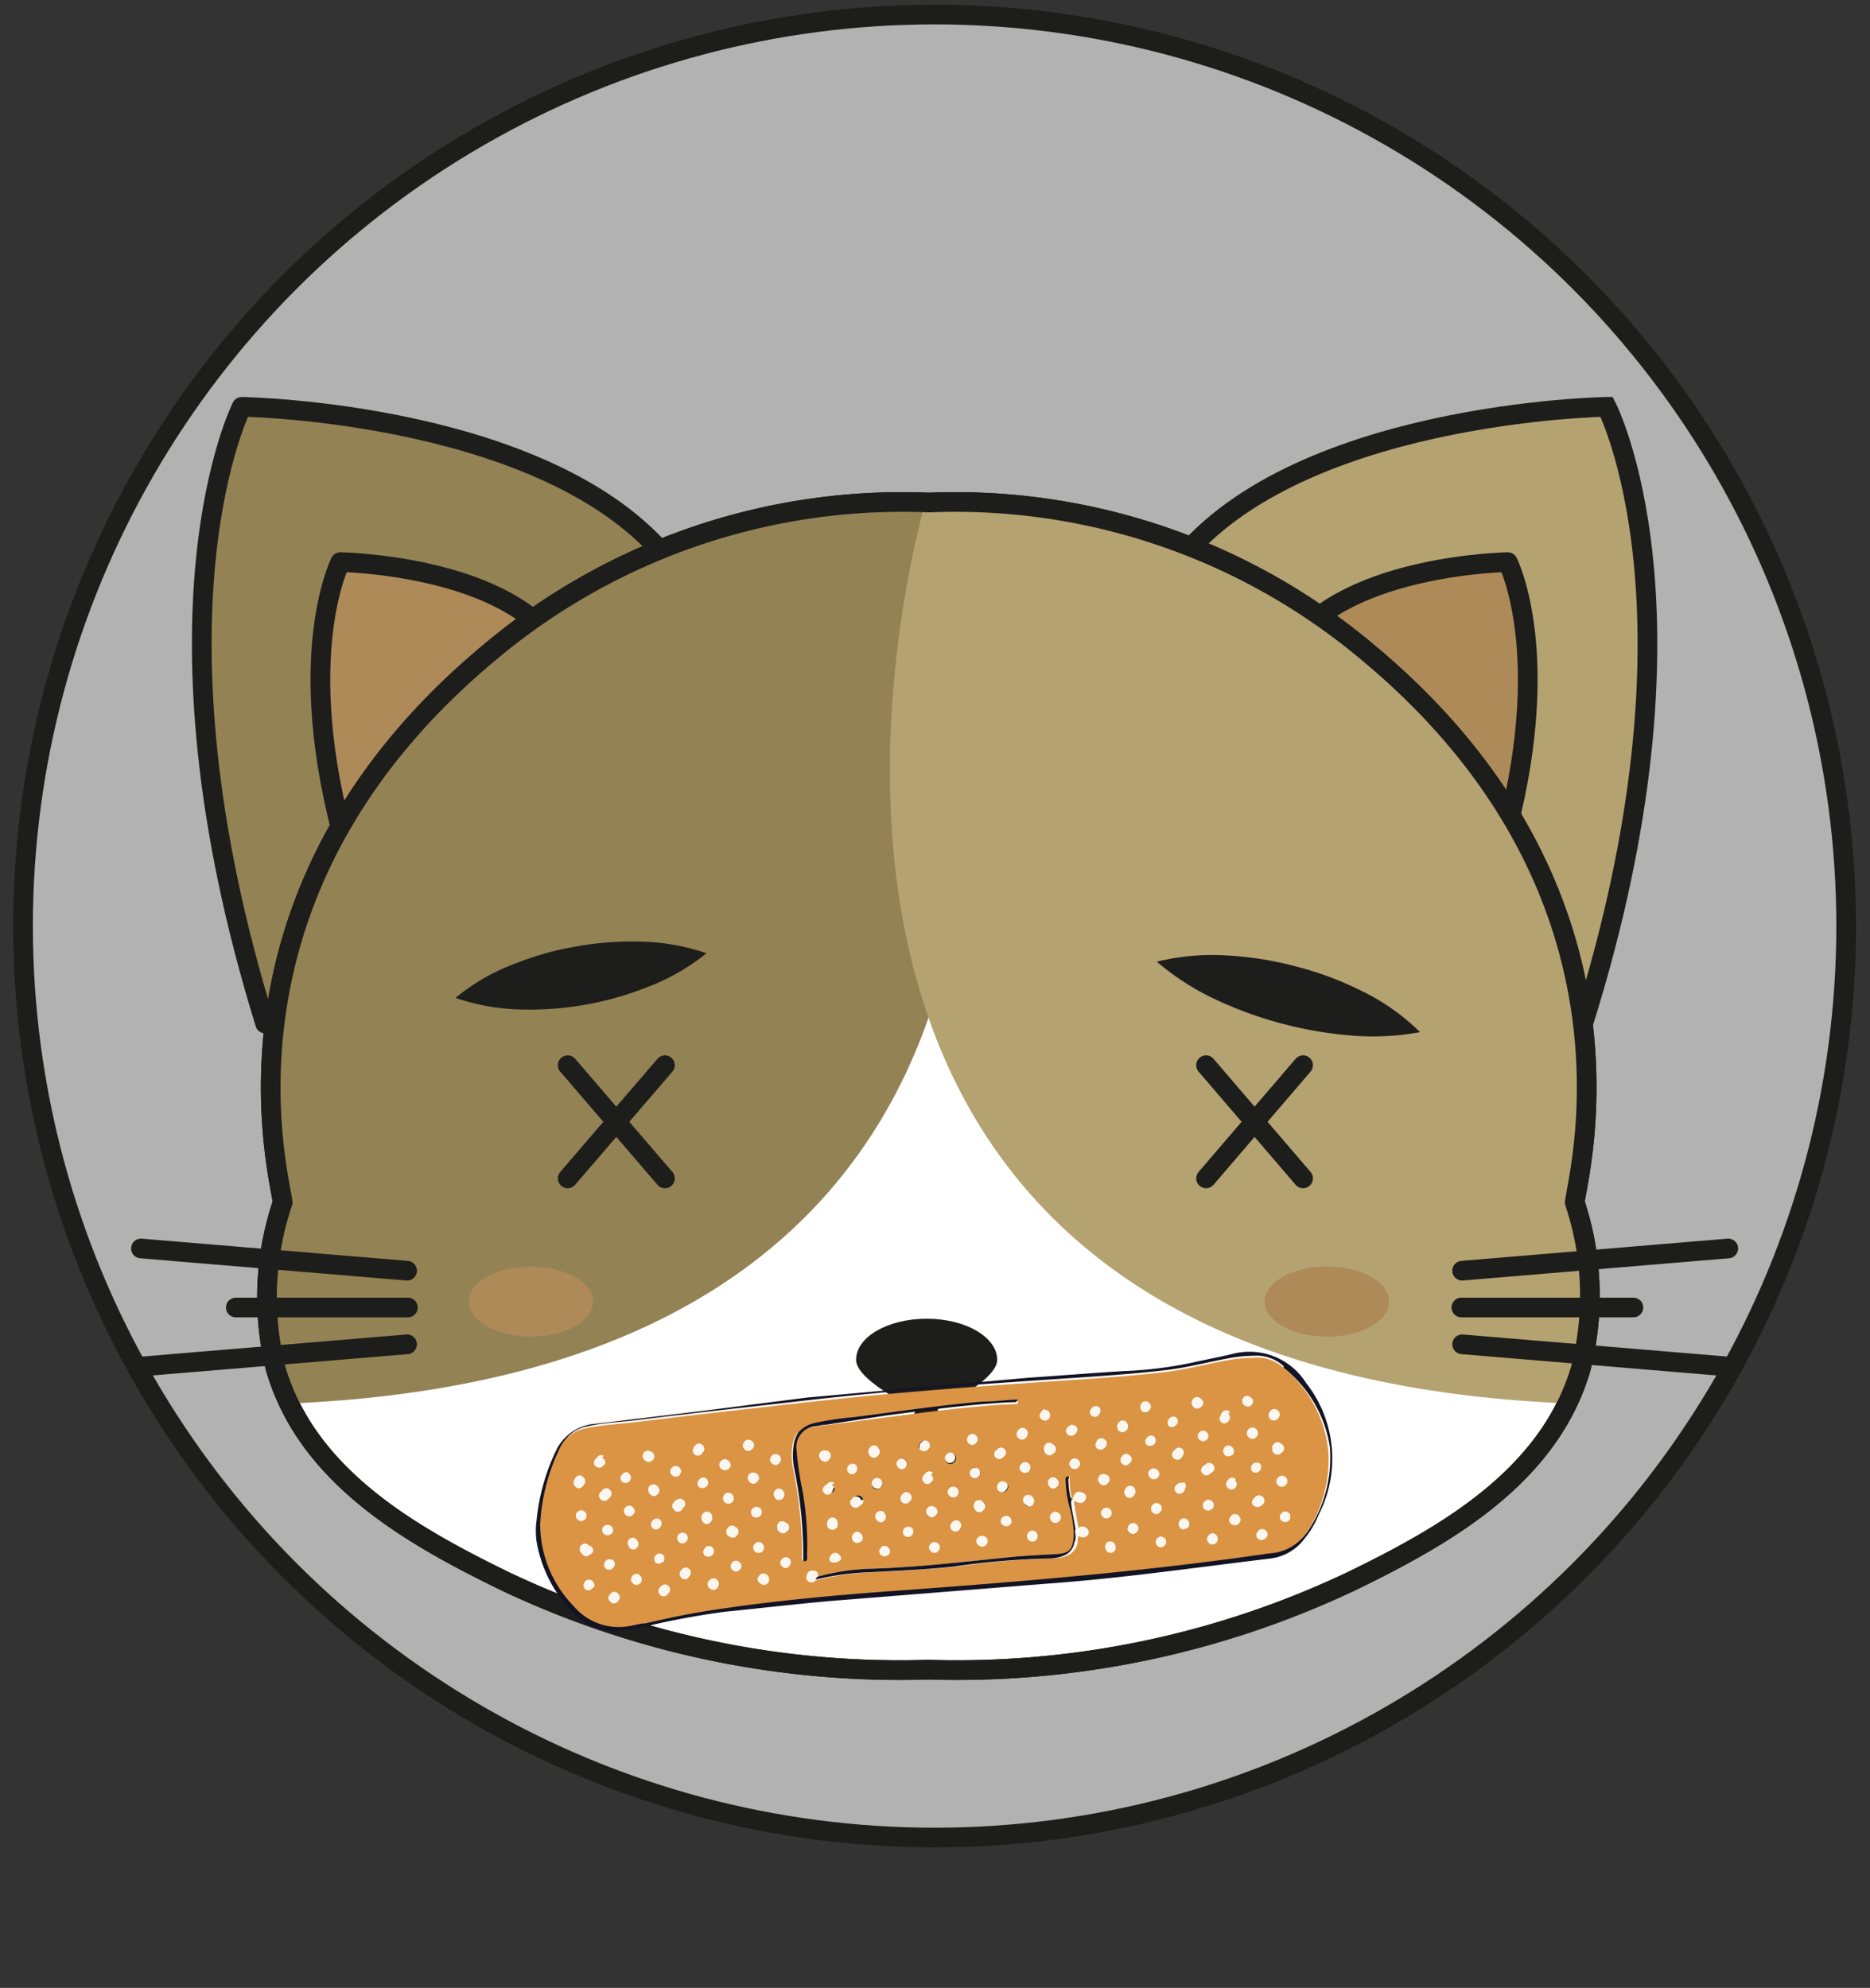 <svg id="Layer_1" data-name="Layer 1" xmlns="http://www.w3.org/2000/svg" viewBox="0 0 95 101"><rect x="0" y="0" width="95" height="101" fill="#333333" stroke="none"/><defs><style>.cls-1{fill:#b2b2b2;}.cls-1,.cls-15,.cls-2,.cls-3,.cls-4,.cls-5,.cls-8{stroke:#1d1d1b;}.cls-1,.cls-15,.cls-2,.cls-4,.cls-5,.cls-8{stroke-linecap:round;stroke-linejoin:round;}.cls-2,.cls-6{fill:#938254;}.cls-3,.cls-9{fill:#b5a271;}.cls-3{stroke-miterlimit:10;}.cls-4,.cls-7{fill:#ad8a58;}.cls-5{fill:#fff;}.cls-11,.cls-8{fill:none;}.cls-10{fill:#1d1d1b;}.cls-12{fill:#fbf6ef;}.cls-13{fill:#121324;}.cls-14{fill:#da9444;}.cls-15{fill:#f5d2a2;}</style></defs><title>V2Artboard 3 copy 7</title><circle class="cls-1" cx="47.48" cy="47.05" r="46.31"/><path class="cls-2" d="M13.47,52C7,31.09,12.28,20.67,12.28,20.67s16.15.24,22,8.2"/><path class="cls-3" d="M80.43,52C87,31.09,81.62,20.67,81.62,20.67s-16.15.24-22,8.2"/><path class="cls-4" d="M17.89,44.12c-3.24-10.38-.6-15.56-.6-15.56s8,.12,10.9,4.07"/><path class="cls-4" d="M76,44.12c3.24-10.38.6-15.56.6-15.56s-8,.12-10.9,4.07"/><path class="cls-5" d="M47.13,84.83a46.76,46.76,0,0,0,21.56-4.51c4.64-2.26,10-5.25,11.62-10.8A15,15,0,0,0,80,61.09c.17-1.48,4.12-15.83-10.58-28a32.55,32.55,0,0,0-22.2-7.56h-.08a32.57,32.57,0,0,0-22.2,7.56c-14.7,12.18-10.75,26.53-10.58,28A15.05,15.05,0,0,0,14,69.52c1.61,5.55,7,8.54,11.62,10.8a46.78,46.78,0,0,0,21.56,4.51Z"/><path class="cls-6" d="M47.31,25.52h-.18a32.57,32.57,0,0,0-22.2,7.56c-14.7,12.18-10.75,26.53-10.58,28A15.05,15.05,0,0,0,14,69.52a11.64,11.64,0,0,0,.69,1.79C58,69.48,48.78,30.83,47.31,25.52Z"/><ellipse class="cls-7" cx="26.97" cy="66.13" rx="3.16" ry="1.78"/><line class="cls-5" x1="20.68" y1="64.56" x2="7.16" y2="63.43"/><line class="cls-5" x1="20.68" y1="68.3" x2="7.16" y2="69.43"/><line class="cls-8" x1="20.72" y1="66.43" x2="11.98" y2="66.43"/><path class="cls-9" d="M47,25.52h.17a32.55,32.55,0,0,1,22.2,7.56c14.7,12.18,10.75,26.53,10.58,28a15,15,0,0,1,.32,8.43,11.64,11.64,0,0,1-.69,1.79C36.37,69.48,45.57,30.83,47,25.52Z"/><path class="cls-8" d="M47.13,84.83a46.76,46.76,0,0,0,21.56-4.51c4.64-2.26,10-5.25,11.62-10.8A15,15,0,0,0,80,61.09c.17-1.48,4.12-15.83-10.58-28a32.55,32.55,0,0,0-22.2-7.56h-.08a32.57,32.57,0,0,0-22.2,7.56c-14.7,12.18-10.75,26.53-10.58,28A15.05,15.05,0,0,0,14,69.52c1.61,5.55,7,8.54,11.62,10.8a46.78,46.78,0,0,0,21.56,4.51Z"/><ellipse class="cls-7" cx="67.41" cy="66.13" rx="3.16" ry="1.78"/><line class="cls-5" x1="74.28" y1="64.56" x2="87.8" y2="63.43"/><line class="cls-5" x1="74.28" y1="68.3" x2="87.8" y2="69.43"/><line class="cls-8" x1="74.24" y1="66.43" x2="82.98" y2="66.43"/><path d="M58.77,48.86c9.47,2.31,13.38,3.58,13.38,3.58"/><path class="cls-10" d="M58.77,48.86a11.8,11.8,0,0,1,3.65-.31,17.25,17.25,0,0,1,3.45.56,16.56,16.56,0,0,1,3.27,1.22,11.11,11.11,0,0,1,3,2.11,13.29,13.29,0,0,1-3.64.16A20.25,20.25,0,0,1,65.1,52a19.9,19.9,0,0,1-3.26-1.18A13.07,13.07,0,0,1,58.77,48.86Z"/><line x1="35.89" y1="48.43" x2="23.16" y2="50.7"/><path class="cls-10" d="M35.89,48.43a10.79,10.79,0,0,1-3,1.72,16.19,16.19,0,0,1-6.36,1.14,11,11,0,0,1-3.39-.59,10.45,10.45,0,0,1,3-1.73,15.13,15.13,0,0,1,3.12-.88,15.87,15.87,0,0,1,3.24-.25A11,11,0,0,1,35.89,48.43Z"/><path class="cls-10" d="M50.66,69.09c0,1.16-3.58,2.78-3.58,2.78s-3.59-1.62-3.59-2.78S45.1,67,47.08,67,50.66,67.94,50.66,69.09Z"/><path class="cls-8" d="M47.08,71.49s-1,4.12-4.85,4.63"/><path class="cls-8" d="M47.08,71.49s1,4.12,4.84,4.63"/><rect class="cls-11" y="0.02" width="95" height="101"/><path class="cls-12" d="M53.22,80.41c3.78-.27,7.53-.82,11.29-1.27a2.54,2.54,0,0,0,1.77-1A4.73,4.73,0,0,0,67,76.94a6.22,6.22,0,0,0-.67-6.64,3.4,3.4,0,0,0-3.74-1.47c-.71.17-1.42.3-2.13.46a20.26,20.26,0,0,1-3.39.41c-1.62.1-3.24.23-4.86.34M41.05,71l-5.32.59-5.48.66a2.39,2.39,0,0,0-2,1.34,10.55,10.55,0,0,0-1,3.56,3.91,3.91,0,0,0,0,1.08,6.73,6.73,0,0,0,1.9,3.66,2.76,2.76,0,0,0,2.28.86,7,7,0,0,0,1.12-.15,40.79,40.79,0,0,1,4.25-.8c1.8-.18,3.59-.39,5.39-.55"/><path class="cls-13" d="M52.23,70c1.62-.11,3.24-.24,4.86-.34a20.26,20.26,0,0,0,3.39-.41c.71-.16,1.42-.29,2.13-.46a3.4,3.4,0,0,1,3.74,1.47A6.22,6.22,0,0,1,67,76.94a4.73,4.73,0,0,1-.74,1.25,2.54,2.54,0,0,1-1.77,1c-3.76.45-7.51,1-11.29,1.27l-11,.88c-1.8.16-3.59.37-5.39.55a40.79,40.79,0,0,0-4.25.8,7,7,0,0,1-1.12.15,2.76,2.76,0,0,1-2.28-.86,6.73,6.73,0,0,1-1.9-3.66,3.91,3.91,0,0,1,0-1.08,10.55,10.55,0,0,1,1-3.56,2.39,2.39,0,0,1,2-1.34l5.48-.66L41.05,71Zm13-.57a2,2,0,0,0-1.5-.55,7.38,7.38,0,0,0-1.32.13c-1.09.2-2.17.49-3.27.61-1.64.19-3.29.3-4.94.41-4.42.29-8.83.62-13.24,1.12-2.87.33-5.74.64-8.61,1-.83.1-1.66.13-2.48.31a1.83,1.83,0,0,0-1.34,1,10.14,10.14,0,0,0-1,3.88,6,6,0,0,0,1.7,4.15,3,3,0,0,0,2.91,1c.24,0,.48-.07.72-.12,1.19-.27,2.38-.53,3.59-.7,3.23-.44,6.48-.72,9.73-1,6.16-.45,12.31-1,18.42-1.86a2.43,2.43,0,0,0,1.83-1,6.68,6.68,0,0,0,1.13-4.29A6.34,6.34,0,0,0,65.18,69.47Z"/><path class="cls-14" d="M65.18,69.47a6.34,6.34,0,0,1,2.29,4.16,6.68,6.68,0,0,1-1.13,4.29,2.43,2.43,0,0,1-1.83,1c-6.11.89-12.26,1.41-18.42,1.86-3.25.23-6.5.51-9.73,1-1.21.17-2.4.43-3.59.7-.24,0-.48.08-.72.12a3,3,0,0,1-2.91-1,6,6,0,0,1-1.7-4.15,10.14,10.14,0,0,1,1-3.88,1.83,1.83,0,0,1,1.34-1c.82-.18,1.65-.21,2.48-.31,2.87-.36,5.74-.67,8.61-1,4.41-.5,8.82-.83,13.24-1.12,1.65-.11,3.3-.22,4.94-.41,1.1-.12,2.18-.41,3.27-.61a7.38,7.38,0,0,1,1.32-.13A2,2,0,0,1,65.18,69.47ZM54.5,76.12c-.09,0-.07-.09-.08-.14a3.89,3.89,0,0,1-.08-.83c0-.05,0-.12,0-.14s-.12,0-.14.1a.75.75,0,0,0,0,.21,5.78,5.78,0,0,0,.21,1.3,5.31,5.31,0,0,1,.2,1.43c-.06.71-.22.86-.92.91s-1.38.07-2.06.13c-2.41.24-4.81.53-7.24.61a11.33,11.33,0,0,0-2.83.42c0-.15,0-.28-.16-.31a.25.25,0,0,0-.3.2.26.26,0,0,0,.4.27,13.69,13.69,0,0,1,2.86-.4c1.43-.08,2.86-.13,4.29-.29a39.82,39.82,0,0,1,4.87-.41,1.85,1.85,0,0,0,.66-.13.86.86,0,0,0,.57-.69c0-.11,0-.23.06-.34a.28.28,0,0,0,.34.06.24.24,0,0,0,.12-.36c-.13-.22-.3-.14-.46,0-.07-.36-.13-.72-.2-1.08,0-.14-.1-.27,0-.41s.09,0,.13.08a.26.26,0,0,0,.4-.12.23.23,0,0,0-.12-.34c-.18-.08-.28,0-.36.16A1.47,1.47,0,0,0,54.5,76.12Zm-14-3.32a1.79,1.79,0,0,0-.23.54,3.59,3.59,0,0,0,0,1.18,22.17,22.17,0,0,1,.48,4.67s0,.11.06.12a.13.13,0,0,0,.13-.08A1,1,0,0,0,41,79a15.79,15.79,0,0,0-.29-3.29,15.35,15.35,0,0,1-.29-2,1.06,1.06,0,0,1,1-1.22,4.51,4.51,0,0,1,.53-.08L45.13,72c2.09-.27,4.18-.56,6.28-.66h.16c.08,0,.16,0,.14-.13s-.1-.06-.16,0c-.53,0-1.07,0-1.61.1-2.2.18-4.38.52-6.57.79a16,16,0,0,0-1.95.25A1.57,1.57,0,0,0,40.54,72.8ZM46,74.56a.25.25,0,0,0,0-.38.24.24,0,0,0-.35,0,.25.25,0,0,0,0,.38A.24.24,0,0,0,46,74.56Zm4.06,3.55a.26.26,0,0,0-.37,0,.25.25,0,0,0,0,.38.24.24,0,0,0,.35,0A.26.26,0,0,0,50.09,78.11Zm8.72-3.42a.26.26,0,0,0-.37,0,.26.26,0,1,0,.37,0Zm0,3.84a.26.26,0,0,0,.38,0,.24.24,0,0,0,0-.37.23.23,0,0,0-.35,0A.25.25,0,0,0,58.8,78.53Zm6.12-6.86a.23.23,0,0,0-.34,0,.26.26,0,1,0,.37.36A.26.26,0,0,0,64.92,71.67Zm-.79,4.78a.25.25,0,0,0-.06-.37.24.24,0,0,0-.37.07.24.24,0,0,0,0,.35C63.88,76.61,64,76.57,64.13,76.45ZM46.2,76.29a.25.25,0,0,0,0-.38.25.25,0,0,0-.37.06.24.24,0,0,0,0,.36A.26.26,0,0,0,46.2,76.29Zm7.46-1.16a.27.27,0,0,0-.33.42.24.24,0,0,0,.35,0A.25.25,0,0,0,53.66,75.13Zm-6,3.31a.25.25,0,0,0-.38,0,.24.24,0,0,0,0,.36.23.23,0,0,0,.37,0A.25.25,0,0,0,47.67,78.44Zm.55-2.8a.25.25,0,0,0,.05.37.24.24,0,0,0,.37-.05.26.26,0,0,0-.42-.32ZM58.64,73a.24.24,0,0,0-.37.05.24.24,0,0,0,0,.37.27.27,0,0,0,.33-.42Zm-23,.85a.25.25,0,0,0,0-.38.25.25,0,0,0-.37.06.24.24,0,0,0,0,.35A.25.25,0,0,0,35.68,73.81Zm-1,2.79a.26.26,0,1,0-.4-.32.25.25,0,0,0,0,.38A.25.25,0,0,0,34.69,76.6ZM63.18,71a.25.25,0,0,0,0,.36.24.24,0,0,0,.38,0,.23.23,0,0,0-.05-.37A.25.25,0,0,0,63.18,71Zm-23.8,5.13a.27.27,0,0,0,.39,0,.25.25,0,0,0,0-.36.24.24,0,0,0-.38,0A.25.25,0,0,0,39.38,76.08Zm25.7-2.73a.25.25,0,0,0-.37.07.24.24,0,0,0,0,.35.25.25,0,0,0,.38,0A.26.26,0,0,0,65.08,73.35Zm-25.17,4a.25.25,0,0,0-.37.07.23.23,0,0,0,.05.35.24.24,0,0,0,.37,0A.25.25,0,0,0,39.91,77.36Zm20.42.24a.27.27,0,0,0,0-.39.27.27,0,0,0-.36.4C60.07,77.73,60.2,77.7,60.33,77.6Zm-1.4-1.16a.25.25,0,0,0-.38,0,.25.25,0,0,0,0,.36.24.24,0,0,0,.37,0A.25.25,0,0,0,58.93,76.44Zm-1.18,1a.24.24,0,0,0-.38,0,.24.24,0,0,0,0,.37.24.24,0,0,0,.36,0A.25.25,0,0,0,57.75,77.47Zm-4.33-.2a.25.25,0,0,0,.38,0,.25.25,0,0,0,0-.36.25.25,0,0,0-.4,0A.25.25,0,0,0,53.42,77.27ZM29.7,76.81a.25.25,0,0,0-.35,0,.25.25,0,0,0,0,.38.24.24,0,0,0,.36,0A.25.25,0,0,0,29.7,76.81Zm1.43,2.45a.27.27,0,0,0-.33.42.24.24,0,0,0,.37-.05A.25.25,0,0,0,31.13,79.26Zm7.07-6a.26.26,0,0,0-.37,0,.25.25,0,0,0,0,.38.24.24,0,0,0,.36,0A.25.25,0,0,0,38.2,73.22Zm-1.17,1a.25.25,0,0,0-.38,0,.26.26,0,0,0,.39.35A.25.25,0,0,0,37,74.22Zm19.22.72a.27.27,0,0,0-.33.43.26.26,0,0,0,.36-.05A.26.26,0,0,0,56.25,74.94Zm-2.77-1.56a.24.24,0,0,0-.35.05.26.26,0,0,0,0,.39.25.25,0,0,0,.36,0A.26.26,0,0,0,53.48,73.38Zm8.11,3.23a.25.25,0,0,0,0-.36.25.25,0,0,0-.38,0,.26.26,0,1,0,.41.31ZM35.52,75.18a.26.26,0,0,0,0,.38.27.27,0,0,0,.31-.44A.25.25,0,0,0,35.52,75.18Zm16.75-.43c.08-.13.11-.27,0-.38a.24.24,0,0,0-.36,0,.23.23,0,0,0,0,.36A.26.26,0,0,0,52.27,74.75Zm12,3a.24.24,0,0,0-.37.07.23.23,0,0,0,0,.35.25.25,0,0,0,.36,0A.24.24,0,0,0,64.29,77.76ZM63.8,72.6a.26.26,0,0,0-.37.06.25.25,0,0,0,0,.36.25.25,0,0,0,.38,0A.26.26,0,0,0,63.8,72.6ZM34.52,74.94c.09-.13.11-.25,0-.36a.24.24,0,0,0-.38,0,.23.23,0,0,0,0,.36A.26.26,0,0,0,34.52,74.94Zm28.08-1a.26.26,0,0,0,0-.38.24.24,0,0,0-.36,0,.25.25,0,0,0,0,.38A.26.26,0,0,0,62.6,73.9ZM52.47,76.45c.07-.13.1-.25,0-.36a.27.27,0,1,0-.34.41A.27.27,0,0,0,52.47,76.45ZM36.16,78.6a.24.24,0,0,0-.36.07.25.25,0,0,0,0,.36.26.26,0,0,0,.38-.06A.25.25,0,0,0,36.16,78.6Zm8.59-3c.1-.14.12-.28,0-.39a.27.27,0,0,0-.34.42A.26.26,0,0,0,44.75,75.57Zm14.64-3.48a.24.24,0,0,0,0,.35.27.27,0,0,0,.34-.41C59.63,71.92,59.5,72,59.39,72.09Zm-28,8.85A.24.24,0,0,0,31,81a.23.23,0,0,0,0,.37.24.24,0,0,0,.38,0A.26.26,0,0,0,31.36,80.94Zm5.45-5a.27.27,0,0,0,0,.37.27.27,0,0,0,.35-.41A.26.26,0,0,0,36.81,75.93Zm.57,1.66a.26.26,0,0,0-.38.06.26.26,0,1,0,.42.3A.25.25,0,0,0,37.38,77.59Zm18.83.81c-.09.14-.1.28,0,.38a.25.25,0,0,0,.36,0,.24.24,0,0,0,0-.36A.25.25,0,0,0,56.21,78.4Zm-26.3.13a.27.27,0,0,0-.35.41.25.25,0,0,0,.38,0A.23.23,0,0,0,29.91,78.53ZM49.59,73.3a.25.25,0,0,0,0-.36.24.24,0,0,0-.37,0,.24.24,0,0,0,0,.38A.25.25,0,0,0,49.59,73.3Zm-16.49.47a.27.27,0,0,0-.33.42.25.25,0,0,0,.38,0A.25.25,0,0,0,33.1,73.77Zm23.29,3.29a.25.25,0,0,0,0-.38.24.24,0,0,0-.36,0,.24.24,0,0,0,0,.37A.24.24,0,0,0,56.39,77.06ZM62.92,77a.26.26,0,0,0-.37.08.23.23,0,0,0,.05.35.24.24,0,0,0,.37-.06C63.07,77.24,63,77.12,62.92,77Zm2.39-1.55a.26.26,0,0,0,0-.37.24.24,0,0,0-.38,0,.25.25,0,0,0,0,.38A.26.26,0,0,0,65.31,75.45Zm-.24,1.48a.23.23,0,0,0,.07.35.26.26,0,0,0,.3-.43C65.32,76.76,65.19,76.78,65.07,76.93Zm-34,1a.26.26,0,0,0,0-.37.25.25,0,0,0-.38,0,.26.26,0,0,0,.41.33Zm2.3-2.42a.27.27,0,0,0-.33.42.24.24,0,0,0,.36,0A.27.27,0,0,0,33.36,75.48Zm-3.2,5.14c.06-.07,0-.2-.07-.3a.25.25,0,0,0-.38.05.24.24,0,0,0,.05.37C29.89,80.84,30,80.8,30.16,80.62Zm2.36-.57a.25.25,0,0,0-.38,0,.26.26,0,1,0,.38,0Zm1.18-.73a.26.26,0,0,0-.05-.35.27.27,0,0,0-.35.4C33.43,79.49,33.56,79.44,33.7,79.32Zm1.16-1.38a.28.28,0,0,0-.39,0,.25.25,0,0,0,0,.36.24.24,0,0,0,.37,0A.27.27,0,0,0,34.86,77.94Zm.86-1a.25.25,0,0,0,0,.38.23.23,0,0,0,.35,0,.26.26,0,1,0-.35-.38Zm8.47-3.33a.24.24,0,0,0,.05.37.24.24,0,0,0,.35-.06.24.24,0,0,0,0-.38A.24.24,0,0,0,44.19,73.56Zm-1.72,4a.26.26,0,0,0,0-.38.27.27,0,1,0,0,.38Zm6-3.69a.26.26,0,0,0-.38,0,.23.23,0,0,0,0,.35.24.24,0,0,0,.36,0A.26.26,0,0,0,48.44,73.86ZM45.13,79a.24.24,0,0,0,0-.36.23.23,0,0,0-.37,0,.24.24,0,0,0,0,.36A.31.31,0,0,0,45.13,79Zm7-6a.25.25,0,0,0,0-.37.24.24,0,0,0-.37,0,.24.24,0,0,0,0,.38A.26.26,0,0,0,52.1,73.07Zm10.65,2.16a.24.24,0,0,0-.37,0,.24.24,0,0,0,0,.36.25.25,0,0,0,.38,0A.24.24,0,0,0,62.75,75.23Zm-7-2a.25.25,0,0,0,0,.37.25.25,0,0,0,.36,0,.25.25,0,0,0,0-.38A.26.26,0,0,0,55.7,73.26Zm4.27.82a.25.25,0,0,0,0-.38.25.25,0,0,0-.36.06.23.23,0,0,0,0,.35A.25.25,0,0,0,60,74.08Zm2.43-2.25a.25.25,0,0,0-.36,0,.24.24,0,0,0,0,.38.23.23,0,0,0,.35-.05A.26.26,0,0,0,62.4,71.83Zm-2.65,3.63a.25.25,0,0,0,0,.36.27.27,0,0,0,.36-.39C60,75.31,59.88,75.34,59.75,75.46Zm-30.15.05a.25.25,0,0,0-.05-.36.23.23,0,0,0-.37,0,.25.25,0,0,0,0,.36C29.35,75.67,29.48,75.62,29.6,75.51Zm1-1.44a.24.24,0,0,0-.35.09.23.23,0,0,0,.05.35.24.24,0,0,0,.37-.06A.25.25,0,0,0,30.58,74.07Zm.31,2.1a.25.25,0,0,0,0-.37.25.25,0,0,0-.38,0,.24.24,0,0,0,0,.36A.25.25,0,0,0,30.89,76.17Zm2.61,4.51a.25.25,0,0,0,0,.37.23.23,0,0,0,.36,0,.26.26,0,1,0-.39-.34Zm13.79-5.75a.25.25,0,0,0-.35,0,.25.25,0,0,0,0,.38.23.23,0,0,0,.35,0A.25.25,0,0,0,47.29,74.93Zm-5,.52a.25.25,0,0,0-.37.07.22.22,0,0,0,0,.35.23.23,0,0,0,.37-.05A.26.26,0,0,0,42.25,75.45Zm1.4,1.07a.26.26,0,1,0-.42-.3.23.23,0,0,0,0,.35A.25.25,0,0,0,43.65,76.52Zm17.83-1.65a.25.25,0,0,0,0-.36.25.25,0,0,0-.38,0,.24.24,0,0,0,0,.36A.25.25,0,0,0,61.48,74.87ZM64,74.71a.25.25,0,0,0,0-.36.27.27,0,0,0-.34.41A.26.26,0,0,0,64,74.71Zm-9.59-.53a.24.24,0,0,0,0,.37.22.22,0,0,0,.35,0,.23.23,0,0,0,0-.37A.24.24,0,0,0,54.42,74.18ZM61,71.07a.24.24,0,0,0-.37.05.24.24,0,0,0,0,.36.25.25,0,0,0,.38,0A.23.23,0,0,0,61,71.07ZM33.53,77.21a.27.27,0,0,0-.36.05.25.25,0,0,0,0,.38.24.24,0,0,0,.37-.06A.27.27,0,0,0,33.53,77.21ZM58,71.29c-.08.13-.11.25,0,.36a.24.24,0,0,0,.38,0,.24.24,0,0,0,0-.37A.25.25,0,0,0,58,71.29ZM31.6,74.92a.25.25,0,0,0,0,.34.27.27,0,0,0,.37-.38C31.88,74.76,31.74,74.78,31.6,74.92Zm24.22-3.43a.25.25,0,0,0-.36.08.23.23,0,0,0,0,.35.24.24,0,0,0,.37-.06A.25.25,0,0,0,55.82,71.49Zm-4.71,3.85a.25.25,0,0,0-.37.08.25.25,0,1,0,.42.28A.25.25,0,0,0,51.11,75.34ZM31.79,76.58a.25.25,0,0,0,0,.38.24.24,0,0,0,.36,0,.23.23,0,0,0,0-.37A.23.23,0,0,0,31.79,76.58Zm6.57,1.85a.26.26,0,1,0,.36,0A.24.24,0,0,0,38.36,78.43Zm11-3.78a.25.25,0,0,0,0,.38.24.24,0,0,0,.36,0,.25.25,0,0,0,0-.38A.25.25,0,0,0,49.35,74.65Zm-13.29,6a.24.24,0,0,0,.36,0,.25.25,0,0,0,0-.38.24.24,0,0,0-.36,0A.25.25,0,0,0,36.06,80.7ZM46.31,78a.25.25,0,0,0,0-.38.27.27,0,0,0-.36.39A.26.26,0,0,0,46.31,78Zm10.91-5.37a.25.25,0,0,0,0-.38.24.24,0,0,0-.36,0,.26.26,0,1,0,.36.37Zm-12.3,4.21a.25.25,0,0,0-.36,0,.24.24,0,0,0,0,.38.23.23,0,0,0,.35,0A.25.25,0,0,0,44.92,76.88Zm7.72,1.36a.26.26,0,1,0-.39,0A.27.27,0,0,0,52.64,78.24Zm-3.9-.53a.24.24,0,0,0,0-.37.26.26,0,0,0-.32.42A.25.25,0,0,0,48.74,77.71ZM61.3,73.14a.24.24,0,0,0,0-.37.23.23,0,0,0-.35,0,.24.24,0,0,0,0,.37A.24.24,0,0,0,61.3,73.14Zm-10,4.33a.25.25,0,0,0,0-.38.26.26,0,1,0,0,.38ZM39.73,79.21a.23.23,0,0,0,0,.37.22.22,0,0,0,.35,0,.25.25,0,1,0-.39-.32Zm17.66-4.88a.23.23,0,0,0,0-.38A.23.23,0,0,0,57,74a.25.25,0,0,0,0,.36A.24.24,0,0,0,57.39,74.33Zm-13.65,4a.24.24,0,0,0,0-.37.22.22,0,0,0-.35,0,.24.24,0,0,0,0,.38A.24.24,0,0,0,43.74,78.29Zm6.18-2a.27.27,0,0,0-.35.41.24.24,0,0,0,.37,0A.25.25,0,0,0,49.92,76.32ZM37.57,79.75a.22.22,0,0,0,0-.36.23.23,0,0,0-.37,0,.24.24,0,0,0,0,.36A.23.23,0,0,0,37.57,79.75ZM39.18,74a.25.25,0,0,0,.07.37.24.24,0,0,0,.35-.06.25.25,0,0,0-.05-.38A.26.26,0,0,0,39.18,74Zm-.23,6a.26.26,0,0,0-.38.06.23.23,0,0,0,0,.35.24.24,0,0,0,.36,0A.26.26,0,0,0,39,80.06Zm-.72-3.35a.24.24,0,0,0,0,.35.27.27,0,1,0,0-.35ZM57.58,76a.26.26,0,1,0-.39-.33.25.25,0,0,0,.05.38A.22.22,0,0,0,57.58,76ZM35,80.11a.25.25,0,1,0-.38-.33.24.24,0,0,0,0,.38A.23.23,0,0,0,35,80.11Zm7.08-6a.26.26,0,1,0-.35.06A.24.24,0,0,0,42.12,74.15Zm-3.66,1.14a.25.25,0,0,0,0-.38.27.27,0,0,0-.35.41A.24.24,0,0,0,38.46,75.29Zm-6.09,3.32a.23.23,0,0,0,0-.35.24.24,0,0,0-.38,0,.24.24,0,0,0,.05.37A.23.23,0,0,0,32.37,78.61ZM51,74a.25.25,0,1,0-.41-.29.23.23,0,0,0,0,.35C50.74,74.14,50.87,74.11,51,74Zm-3.48,3a.24.24,0,0,0,0-.38.24.24,0,0,0-.36.06.24.24,0,0,0,.06.37A.22.22,0,0,0,47.51,77Zm13.9,1a.25.25,0,1,0,.37,0A.24.24,0,0,0,61.41,78ZM47.17,73.6a.24.24,0,0,0-.06-.36.23.23,0,0,0-.35.07.22.22,0,0,0,0,.35C46.92,73.77,47.05,73.74,47.17,73.6Zm7.06-1.06a.22.22,0,0,0,.05.33.23.23,0,0,0,.37-.05.24.24,0,0,0,0-.37C54.47,72.36,54.35,72.39,54.23,72.54ZM43.47,74.8c.09-.13.11-.26,0-.36a.27.27,0,0,0-.36.39A.25.25,0,0,0,43.47,74.8Zm9.78-3.12c-.09,0-.21-.11-.27,0s-.22.25-.08.4a.23.23,0,0,0,.38,0C53.38,72,53.36,71.82,53.25,71.68ZM42.63,79a.25.25,0,0,0-.37,0c-.09.1-.13.25,0,.33a.37.37,0,0,0,.42-.06C42.78,79.19,42.71,79.05,42.63,79Z"/><path class="cls-13" d="M40.54,72.8a1.57,1.57,0,0,1,.88-.51A16,16,0,0,1,43.37,72c2.19-.27,4.37-.61,6.57-.79.54,0,1.08-.07,1.61-.1.06,0,.15,0,.16,0s-.06.12-.14.13h-.16c-2.1.1-4.19.39-6.28.66L42,72.38a4.51,4.51,0,0,0-.53.08,1.06,1.06,0,0,0-1,1.22,15.35,15.35,0,0,0,.29,2A15.79,15.79,0,0,1,41,79a1,1,0,0,1,0,.24.13.13,0,0,1-.13.08c-.08,0-.07-.07-.06-.12a22.17,22.17,0,0,0-.48-4.67,3.59,3.59,0,0,1,0-1.18A1.79,1.79,0,0,1,40.54,72.8Z"/><path class="cls-13" d="M41.5,80.12a11.33,11.33,0,0,1,2.83-.42c2.43-.08,4.83-.37,7.24-.61.68-.06,1.37-.09,2.06-.13s.86-.2.92-.91a5.31,5.31,0,0,0-.2-1.43,5.78,5.78,0,0,1-.21-1.3.75.75,0,0,1,0-.21c0-.06.07-.12.14-.1s0,.09,0,.14a3.89,3.89,0,0,0,.08.83s0,.13.08.14h0s0,.06,0,.08h0c-.06.14,0,.27,0,.41.07.36.13.72.2,1.08-.06.11,0,.22,0,.33s0,.23-.06.34a.86.86,0,0,1-.57.69,1.85,1.85,0,0,1-.66.13,39.82,39.82,0,0,0-4.87.41c-1.43.16-2.86.21-4.29.29a13.69,13.69,0,0,0-2.86.4C41.41,80.21,41.49,80.18,41.5,80.12Z"/><path class="cls-12" d="M46,74.56a.24.24,0,0,1-.37,0,.25.25,0,0,1,0-.38.24.24,0,0,1,.35,0A.25.25,0,0,1,46,74.56Z"/><path class="cls-12" d="M50.09,78.11a.26.26,0,0,1,0,.39.24.24,0,0,1-.35,0,.25.25,0,0,1,0-.38A.26.26,0,0,1,50.09,78.11Z"/><path class="cls-12" d="M58.81,74.69a.27.27,0,1,1-.37,0A.26.26,0,0,1,58.81,74.69Z"/><path class="cls-12" d="M58.8,78.53a.25.25,0,0,1,0-.38.23.23,0,0,1,.35,0,.24.24,0,0,1,0,.37A.26.26,0,0,1,58.8,78.53Z"/><path class="cls-12" d="M64.92,71.67a.26.26,0,0,1,0,.4.26.26,0,1,1-.37-.36A.23.23,0,0,1,64.92,71.67Z"/><path class="cls-12" d="M64.13,76.45c-.12.12-.25.16-.38,0a.24.24,0,0,1,0-.35.24.24,0,0,1,.37-.07A.25.25,0,0,1,64.13,76.45Z"/><path class="cls-12" d="M46.2,76.29a.26.26,0,0,1-.37,0,.24.24,0,0,1,0-.36.25.25,0,0,1,.37-.06A.25.25,0,0,1,46.2,76.29Z"/><path class="cls-12" d="M53.66,75.13a.25.25,0,0,1,0,.38.24.24,0,0,1-.35,0,.27.27,0,0,1,.33-.42Z"/><path class="cls-12" d="M47.67,78.44a.25.25,0,0,1,0,.36.23.23,0,0,1-.37,0,.24.24,0,0,1,0-.36A.25.25,0,0,1,47.67,78.44Z"/><path class="cls-12" d="M48.22,75.64a.26.26,0,0,1,.42.32.24.24,0,0,1-.37.05A.25.25,0,0,1,48.22,75.64Z"/><path class="cls-12" d="M58.64,73a.27.27,0,0,1-.33.42.24.24,0,0,1,0-.37A.24.24,0,0,1,58.64,73Z"/><path class="cls-12" d="M35.68,73.81a.25.25,0,0,1-.38,0,.24.24,0,0,1,0-.35.25.25,0,0,1,.37-.06A.25.25,0,0,1,35.68,73.81Z"/><path class="cls-12" d="M34.69,76.6a.25.25,0,0,1-.37.06.25.25,0,0,1,0-.38.26.26,0,1,1,.4.32Z"/><path class="cls-12" d="M63.18,71a.25.25,0,0,1,.36,0,.23.23,0,0,1,.05.37.24.24,0,0,1-.38,0A.25.25,0,0,1,63.18,71Z"/><path class="cls-12" d="M39.38,76.08a.25.25,0,0,1,0-.36.24.24,0,0,1,.38,0,.25.25,0,0,1,0,.36A.27.27,0,0,1,39.38,76.08Z"/><path class="cls-12" d="M65.08,73.35a.26.26,0,0,1,0,.38.25.25,0,0,1-.38,0,.24.24,0,0,1,0-.35A.25.25,0,0,1,65.08,73.35Z"/><path class="cls-12" d="M39.91,77.36a.25.25,0,0,1,.05.37.24.24,0,0,1-.37,0,.23.23,0,0,1-.05-.35A.25.25,0,0,1,39.91,77.36Z"/><path class="cls-12" d="M60.33,77.6c-.13.1-.26.13-.38,0a.27.27,0,0,1,.36-.4A.27.27,0,0,1,60.33,77.6Z"/><path class="cls-12" d="M54.5,76.12a1.47,1.47,0,0,1,.06-.14c.08-.15.18-.24.36-.16a.23.23,0,0,1,.12.34.26.26,0,0,1-.4.12s-.06-.09-.13-.08h0c.05,0,0-.06,0-.08Z"/><path class="cls-12" d="M58.93,76.44a.25.25,0,0,1,0,.37.24.24,0,0,1-.37,0,.25.25,0,0,1,0-.36A.25.25,0,0,1,58.93,76.44Z"/><path class="cls-12" d="M57.75,77.47a.25.25,0,0,1,0,.37.24.24,0,0,1-.36,0,.24.24,0,0,1,0-.37A.24.24,0,0,1,57.75,77.47Z"/><path class="cls-12" d="M53.42,77.27a.25.25,0,0,1,0-.36.25.25,0,0,1,.4,0,.25.25,0,0,1,0,.36A.25.25,0,0,1,53.42,77.27Z"/><path class="cls-12" d="M29.7,76.81a.25.25,0,0,1,0,.39.24.24,0,0,1-.36,0,.25.25,0,0,1,0-.38A.25.25,0,0,1,29.7,76.81Z"/><path class="cls-12" d="M31.13,79.26a.25.25,0,0,1,0,.37.24.24,0,0,1-.37.05.27.27,0,0,1,.33-.42Z"/><path class="cls-12" d="M38.2,73.22a.25.25,0,0,1,0,.38.24.24,0,0,1-.36,0,.25.25,0,0,1,0-.38A.26.26,0,0,1,38.2,73.22Z"/><path class="cls-12" d="M37,74.22a.25.25,0,0,1,0,.38.26.26,0,0,1-.39-.35A.25.25,0,0,1,37,74.22Z"/><path class="cls-12" d="M56.25,74.94a.26.26,0,0,1,0,.38.26.26,0,0,1-.36.05.27.27,0,0,1,.33-.43Z"/><path class="cls-12" d="M53.48,73.38a.26.26,0,0,1,0,.39.25.25,0,0,1-.36,0,.26.26,0,0,1,0-.39A.24.24,0,0,1,53.48,73.38Z"/><path class="cls-12" d="M61.59,76.61a.26.26,0,1,1-.41-.31.25.25,0,0,1,.38,0A.25.25,0,0,1,61.59,76.61Z"/><path class="cls-12" d="M35.52,75.18a.25.25,0,0,1,.36-.06.27.27,0,0,1-.31.44A.26.26,0,0,1,35.52,75.18Z"/><path class="cls-12" d="M52.27,74.75a.26.26,0,0,1-.39,0,.23.23,0,0,1,0-.36.24.24,0,0,1,.36,0C52.38,74.48,52.35,74.62,52.27,74.75Z"/><path class="cls-12" d="M64.29,77.76a.24.24,0,0,1,0,.38.25.25,0,0,1-.36,0,.23.23,0,0,1,0-.35A.24.24,0,0,1,64.29,77.76Z"/><path class="cls-12" d="M63.8,72.6a.26.26,0,0,1,0,.38.25.25,0,0,1-.38,0,.25.25,0,0,1,0-.36A.26.26,0,0,1,63.8,72.6Z"/><path class="cls-12" d="M34.52,74.94a.26.26,0,0,1-.38,0,.23.23,0,0,1,0-.36.24.24,0,0,1,.38,0C34.63,74.69,34.61,74.81,34.52,74.94Z"/><path class="cls-12" d="M62.6,73.9a.26.26,0,0,1-.37,0,.25.25,0,0,1,0-.38.24.24,0,0,1,.36,0A.26.26,0,0,1,62.6,73.9Z"/><path class="cls-12" d="M52.47,76.45a.27.27,0,0,1-.37,0,.27.27,0,1,1,.34-.41C52.57,76.2,52.54,76.32,52.47,76.45Z"/><path class="cls-12" d="M36.16,78.6a.25.25,0,0,1,.06.37.26.26,0,0,1-.38.06.25.25,0,0,1,0-.36A.24.24,0,0,1,36.16,78.6Z"/><path class="cls-12" d="M44.75,75.57a.26.26,0,0,1-.36,0,.27.27,0,0,1,.34-.42C44.87,75.29,44.85,75.43,44.75,75.57Z"/><path class="cls-12" d="M59.39,72.09c.11-.11.24-.17.38-.06a.27.27,0,0,1-.34.41A.24.24,0,0,1,59.39,72.09Z"/><path class="cls-12" d="M31.36,80.94a.26.26,0,0,1,0,.36.24.24,0,0,1-.38,0A.23.23,0,0,1,31,81,.24.24,0,0,1,31.36,80.94Z"/><path class="cls-12" d="M36.81,75.93a.26.26,0,0,1,.38,0,.27.27,0,0,1-.35.41A.27.27,0,0,1,36.81,75.93Z"/><path class="cls-12" d="M37.38,77.59a.25.25,0,0,1,0,.36.26.26,0,1,1-.42-.3A.26.26,0,0,1,37.38,77.59Z"/><path class="cls-12" d="M56.21,78.4a.25.25,0,0,1,.38,0,.24.24,0,0,1,0,.36.25.25,0,0,1-.36,0C56.11,78.68,56.12,78.54,56.21,78.4Z"/><path class="cls-12" d="M29.91,78.53a.23.23,0,0,1,0,.36.25.25,0,0,1-.38,0,.27.27,0,0,1,.35-.41Z"/><path class="cls-12" d="M49.59,73.3a.25.25,0,0,1-.36.06.24.24,0,0,1,0-.38.24.24,0,0,1,.37,0A.25.25,0,0,1,49.59,73.3Z"/><path class="cls-12" d="M33.1,73.77a.25.25,0,0,1,0,.39.25.25,0,0,1-.38,0,.27.27,0,0,1,.33-.42Z"/><path class="cls-12" d="M56.39,77.06a.24.24,0,0,1-.37,0,.24.24,0,0,1,0-.37.24.24,0,0,1,.36,0A.25.25,0,0,1,56.39,77.06Z"/><path class="cls-12" d="M62.92,77c.11.12.15.24,0,.37a.24.24,0,0,1-.37.06.23.23,0,0,1-.05-.35A.26.26,0,0,1,62.92,77Z"/><path class="cls-12" d="M65.31,75.45a.26.26,0,0,1-.36,0,.25.25,0,0,1,0-.38.24.24,0,0,1,.38,0A.26.26,0,0,1,65.31,75.45Z"/><path class="cls-12" d="M65.07,76.93c.12-.15.25-.17.37-.08a.26.26,0,0,1-.3.43A.23.23,0,0,1,65.07,76.93Z"/><path class="cls-12" d="M31.06,77.9a.26.26,0,0,1-.41-.33.25.25,0,0,1,.38,0A.26.26,0,0,1,31.06,77.9Z"/><path class="cls-12" d="M33.36,75.48a.27.27,0,0,1,0,.39.24.24,0,0,1-.36,0,.27.27,0,0,1,.33-.42Z"/><path class="cls-12" d="M30.16,80.62c-.15.18-.27.22-.4.12a.24.24,0,0,1-.05-.37.25.25,0,0,1,.38-.05C30.2,80.42,30.22,80.55,30.16,80.62Z"/><path class="cls-12" d="M32.52,80.05a.27.27,0,1,1-.38,0A.25.25,0,0,1,32.52,80.05Z"/><path class="cls-12" d="M33.7,79.32c-.14.12-.27.17-.4.05a.27.27,0,0,1,.35-.4A.26.26,0,0,1,33.7,79.32Z"/><path class="cls-12" d="M34.86,77.94a.27.27,0,0,1,0,.37.24.24,0,0,1-.37,0,.25.25,0,0,1,0-.36A.28.28,0,0,1,34.86,77.94Z"/><path class="cls-12" d="M35.72,76.89a.26.26,0,1,1,.35.38.23.23,0,0,1-.35,0A.25.25,0,0,1,35.72,76.89Z"/><path class="cls-12" d="M44.19,73.56a.24.24,0,0,1,.36-.07.24.24,0,0,1,0,.38.24.24,0,0,1-.35.06A.24.24,0,0,1,44.19,73.56Z"/><path class="cls-12" d="M42.47,77.55a.26.26,0,1,1,0-.38A.26.26,0,0,1,42.47,77.55Z"/><path class="cls-12" d="M48.44,73.86a.26.26,0,0,1,0,.39.24.24,0,0,1-.36,0,.23.23,0,0,1,0-.35A.26.26,0,0,1,48.44,73.86Z"/><path class="cls-12" d="M45.13,79a.31.31,0,0,1-.38,0,.24.24,0,0,1,0-.36.23.23,0,0,1,.37,0A.24.24,0,0,1,45.13,79Z"/><path class="cls-12" d="M52.1,73.07a.26.26,0,0,1-.36,0,.24.24,0,0,1,0-.38.24.24,0,0,1,.37,0A.25.25,0,0,1,52.1,73.07Z"/><path class="cls-12" d="M62.75,75.23a.24.24,0,0,1,0,.36.25.25,0,0,1-.38,0,.24.24,0,0,1,0-.36A.24.24,0,0,1,62.75,75.23Z"/><path class="cls-12" d="M55.7,73.26a.26.26,0,0,1,.38-.06.25.25,0,0,1,0,.38.25.25,0,0,1-.36,0A.25.25,0,0,1,55.7,73.26Z"/><path class="cls-12" d="M54.75,78c0-.11-.06-.22,0-.33s.33-.19.46,0a.24.24,0,0,1-.12.36A.28.28,0,0,1,54.75,78Z"/><path class="cls-12" d="M60,74.08a.25.25,0,0,1-.38,0,.23.23,0,0,1,0-.35.25.25,0,0,1,.36-.06A.25.25,0,0,1,60,74.08Z"/><path class="cls-12" d="M62.4,71.83a.26.26,0,0,1,0,.38.23.23,0,0,1-.35.05.24.24,0,0,1,0-.38A.25.25,0,0,1,62.4,71.83Z"/><path class="cls-12" d="M59.75,75.46c.13-.12.26-.15.39,0a.27.27,0,0,1-.36.39A.25.25,0,0,1,59.75,75.46Z"/><path class="cls-12" d="M29.6,75.51c-.12.11-.25.16-.39,0a.25.25,0,0,1,0-.36.23.23,0,0,1,.37,0A.25.25,0,0,1,29.6,75.51Z"/><path class="cls-12" d="M30.58,74.07a.25.25,0,0,1,.07.38.24.24,0,0,1-.37.06.23.23,0,0,1-.05-.35A.24.24,0,0,1,30.58,74.07Z"/><path class="cls-12" d="M30.89,76.17a.25.25,0,0,1-.38,0,.24.24,0,0,1,0-.36.25.25,0,0,1,.38,0A.25.25,0,0,1,30.89,76.17Z"/><path class="cls-12" d="M33.5,80.68a.26.26,0,1,1,.39.34.23.23,0,0,1-.36,0A.25.25,0,0,1,33.5,80.68Z"/><path class="cls-12" d="M47.29,74.93a.25.25,0,0,1,0,.39.23.23,0,0,1-.35,0,.25.25,0,0,1,0-.38A.25.25,0,0,1,47.29,74.93Z"/><path class="cls-12" d="M42.25,75.45a.26.26,0,0,1,0,.37.23.23,0,0,1-.37.05.22.22,0,0,1,0-.35A.25.25,0,0,1,42.25,75.45Z"/><path class="cls-12" d="M43.65,76.52a.25.25,0,0,1-.38,0,.23.23,0,0,1,0-.35.26.26,0,1,1,.42.3Z"/><path class="cls-12" d="M61.48,74.87a.25.25,0,0,1-.38,0,.24.24,0,0,1,0-.36.25.25,0,0,1,.38,0A.25.25,0,0,1,61.48,74.87Z"/><path class="cls-12" d="M64,74.71a.26.26,0,0,1-.38.05.27.27,0,0,1,.34-.41A.25.25,0,0,1,64,74.71Z"/><path class="cls-12" d="M54.42,74.18a.24.24,0,0,1,.36,0,.23.23,0,0,1,0,.37.22.22,0,0,1-.35,0A.24.24,0,0,1,54.42,74.18Z"/><path class="cls-12" d="M61,71.07a.23.23,0,0,1,0,.36.25.25,0,0,1-.38,0,.24.24,0,0,1,0-.36A.24.24,0,0,1,61,71.07Z"/><path class="cls-12" d="M33.53,77.21a.27.27,0,0,1,0,.37.24.24,0,0,1-.37.06.25.25,0,0,1,0-.38A.27.27,0,0,1,33.53,77.21Z"/><path class="cls-12" d="M58,71.29a.25.25,0,0,1,.36,0,.24.24,0,0,1,0,.37.24.24,0,0,1-.38,0C57.92,71.54,58,71.42,58,71.29Z"/><path class="cls-12" d="M31.6,74.92c.14-.14.28-.16.4,0a.27.27,0,0,1-.37.38A.25.25,0,0,1,31.6,74.92Z"/><path class="cls-12" d="M55.82,71.49a.25.25,0,0,1,0,.37.24.24,0,0,1-.37.06.23.23,0,0,1,0-.35A.25.25,0,0,1,55.82,71.49Z"/><path class="cls-12" d="M51.11,75.34a.25.25,0,0,1,0,.36.25.25,0,1,1-.42-.28A.25.25,0,0,1,51.11,75.34Z"/><path class="cls-12" d="M31.79,76.58a.23.23,0,0,1,.35,0,.23.23,0,0,1,0,.37.24.24,0,0,1-.36,0A.25.25,0,0,1,31.79,76.58Z"/><path class="cls-12" d="M38.36,78.43a.24.24,0,0,1,.36,0,.27.27,0,1,1-.36,0Z"/><path class="cls-12" d="M49.35,74.65a.25.25,0,0,1,.36,0,.25.25,0,0,1,0,.38.24.24,0,0,1-.36,0A.25.25,0,0,1,49.35,74.65Z"/><path class="cls-12" d="M36.06,80.7a.25.25,0,0,1,0-.38.24.24,0,0,1,.36,0,.25.25,0,0,1,0,.38A.24.24,0,0,1,36.06,80.7Z"/><path class="cls-12" d="M46.31,78a.26.26,0,0,1-.39,0,.27.27,0,0,1,.36-.39A.25.25,0,0,1,46.31,78Z"/><path class="cls-12" d="M57.22,72.67a.26.26,0,1,1-.36-.37.24.24,0,0,1,.36,0A.25.25,0,0,1,57.22,72.67Z"/><path class="cls-12" d="M44.92,76.88a.25.25,0,0,1,0,.38.23.23,0,0,1-.35,0,.24.24,0,0,1,0-.38A.25.25,0,0,1,44.92,76.88Z"/><path class="cls-12" d="M52.64,78.24a.27.27,0,0,1-.39,0,.27.27,0,1,1,.39,0Z"/><path class="cls-12" d="M48.74,77.71a.25.25,0,0,1-.36.05.26.26,0,0,1,.32-.42A.24.24,0,0,1,48.74,77.71Z"/><path class="cls-12" d="M61.3,73.14a.24.24,0,0,1-.36,0,.24.24,0,0,1,0-.37.23.23,0,0,1,.35,0A.24.24,0,0,1,61.3,73.14Z"/><path class="cls-12" d="M51.25,77.47a.25.25,0,1,1,0-.38A.25.25,0,0,1,51.25,77.47Z"/><path class="cls-12" d="M39.73,79.21a.25.25,0,1,1,.39.32.22.22,0,0,1-.35,0A.23.23,0,0,1,39.73,79.21Z"/><path class="cls-12" d="M57.39,74.33a.24.24,0,0,1-.36,0A.25.25,0,0,1,57,74a.23.23,0,0,1,.35-.06A.23.23,0,0,1,57.39,74.33Z"/><path class="cls-12" d="M43.74,78.29a.24.24,0,0,1-.37,0,.24.24,0,0,1,0-.38.22.22,0,0,1,.35,0A.24.24,0,0,1,43.74,78.29Z"/><path class="cls-12" d="M49.92,76.32a.25.25,0,0,1,0,.36.24.24,0,0,1-.37,0,.27.27,0,0,1,.35-.41Z"/><path class="cls-12" d="M37.57,79.75a.23.23,0,0,1-.36,0,.24.24,0,0,1,0-.36.23.23,0,0,1,.37,0A.22.22,0,0,1,37.57,79.75Z"/><path class="cls-12" d="M39.18,74a.26.26,0,0,1,.37-.07.25.25,0,0,1,.05.38.24.24,0,0,1-.35.06A.25.25,0,0,1,39.18,74Z"/><path class="cls-12" d="M39,80.06a.26.26,0,0,1,0,.38.24.24,0,0,1-.36,0,.23.23,0,0,1,0-.35A.26.26,0,0,1,39,80.06Z"/><path class="cls-12" d="M38.23,76.71a.25.25,0,0,1,.38-.06.27.27,0,0,1-.34.41A.24.24,0,0,1,38.23,76.71Z"/><path class="cls-12" d="M57.58,76a.22.22,0,0,1-.34,0,.25.25,0,0,1-.05-.38.26.26,0,1,1,.39.33Z"/><path class="cls-12" d="M35,80.11a.23.23,0,0,1-.35,0,.24.24,0,0,1,0-.38.25.25,0,1,1,.38.33Z"/><path class="cls-12" d="M42.12,74.15a.24.24,0,0,1-.35.06.24.24,0,0,1-.05-.38.26.26,0,1,1,.4.32Z"/><path class="cls-12" d="M38.46,75.29a.24.24,0,0,1-.36,0,.27.27,0,0,1,.35-.41A.25.25,0,0,1,38.46,75.29Z"/><path class="cls-12" d="M32.37,78.61a.23.23,0,0,1-.35.06A.24.24,0,0,1,32,78.3a.24.24,0,0,1,.38,0A.23.23,0,0,1,32.37,78.61Z"/><path class="cls-12" d="M51,74c-.12.14-.25.17-.38.06a.23.23,0,0,1,0-.35A.25.25,0,1,1,51,74Z"/><path class="cls-12" d="M47.51,77a.22.22,0,0,1-.34,0,.24.24,0,0,1-.06-.37.24.24,0,0,1,.36-.06A.24.24,0,0,1,47.51,77Z"/><path class="cls-12" d="M61.41,78a.24.24,0,0,1,.37,0,.27.27,0,1,1-.37,0Z"/><path class="cls-12" d="M47.17,73.6c-.12.14-.25.17-.38.06a.22.22,0,0,1,0-.35.23.23,0,0,1,.35-.07A.24.24,0,0,1,47.17,73.6Z"/><path class="cls-12" d="M54.23,72.54c.12-.15.24-.18.37-.09a.24.24,0,0,1,0,.37.23.23,0,0,1-.37.05A.22.22,0,0,1,54.23,72.54Z"/><path class="cls-12" d="M43.47,74.8a.25.25,0,0,1-.38,0,.27.27,0,0,1,.36-.39C43.58,74.54,43.56,74.67,43.47,74.8Z"/><path class="cls-12" d="M41.5,80.12c0,.06-.09.09-.06.16A.26.26,0,0,1,41,80a.25.25,0,0,1,.3-.2C41.53,79.84,41.53,80,41.5,80.12Z"/><path class="cls-12" d="M53.25,71.68c.11.14.13.27,0,.38a.23.23,0,0,1-.38,0c-.14-.15,0-.28.08-.4S53.16,71.66,53.25,71.68Z"/><path class="cls-12" d="M42.63,79c.08.08.15.22,0,.29a.37.37,0,0,1-.42.06c-.12-.08-.08-.23,0-.33A.25.25,0,0,1,42.63,79Z"/><path class="cls-14" d="M54.5,76.12s.06,0,0,.08S54.45,76.16,54.5,76.12Z"/><line class="cls-15" x1="61.27" y1="54.12" x2="66.2" y2="59.87"/><line class="cls-15" x1="66.2" y1="54.12" x2="61.27" y2="59.87"/><line class="cls-15" x1="28.84" y1="54.12" x2="33.78" y2="59.87"/><line class="cls-15" x1="33.78" y1="54.12" x2="28.84" y2="59.87"/></svg>